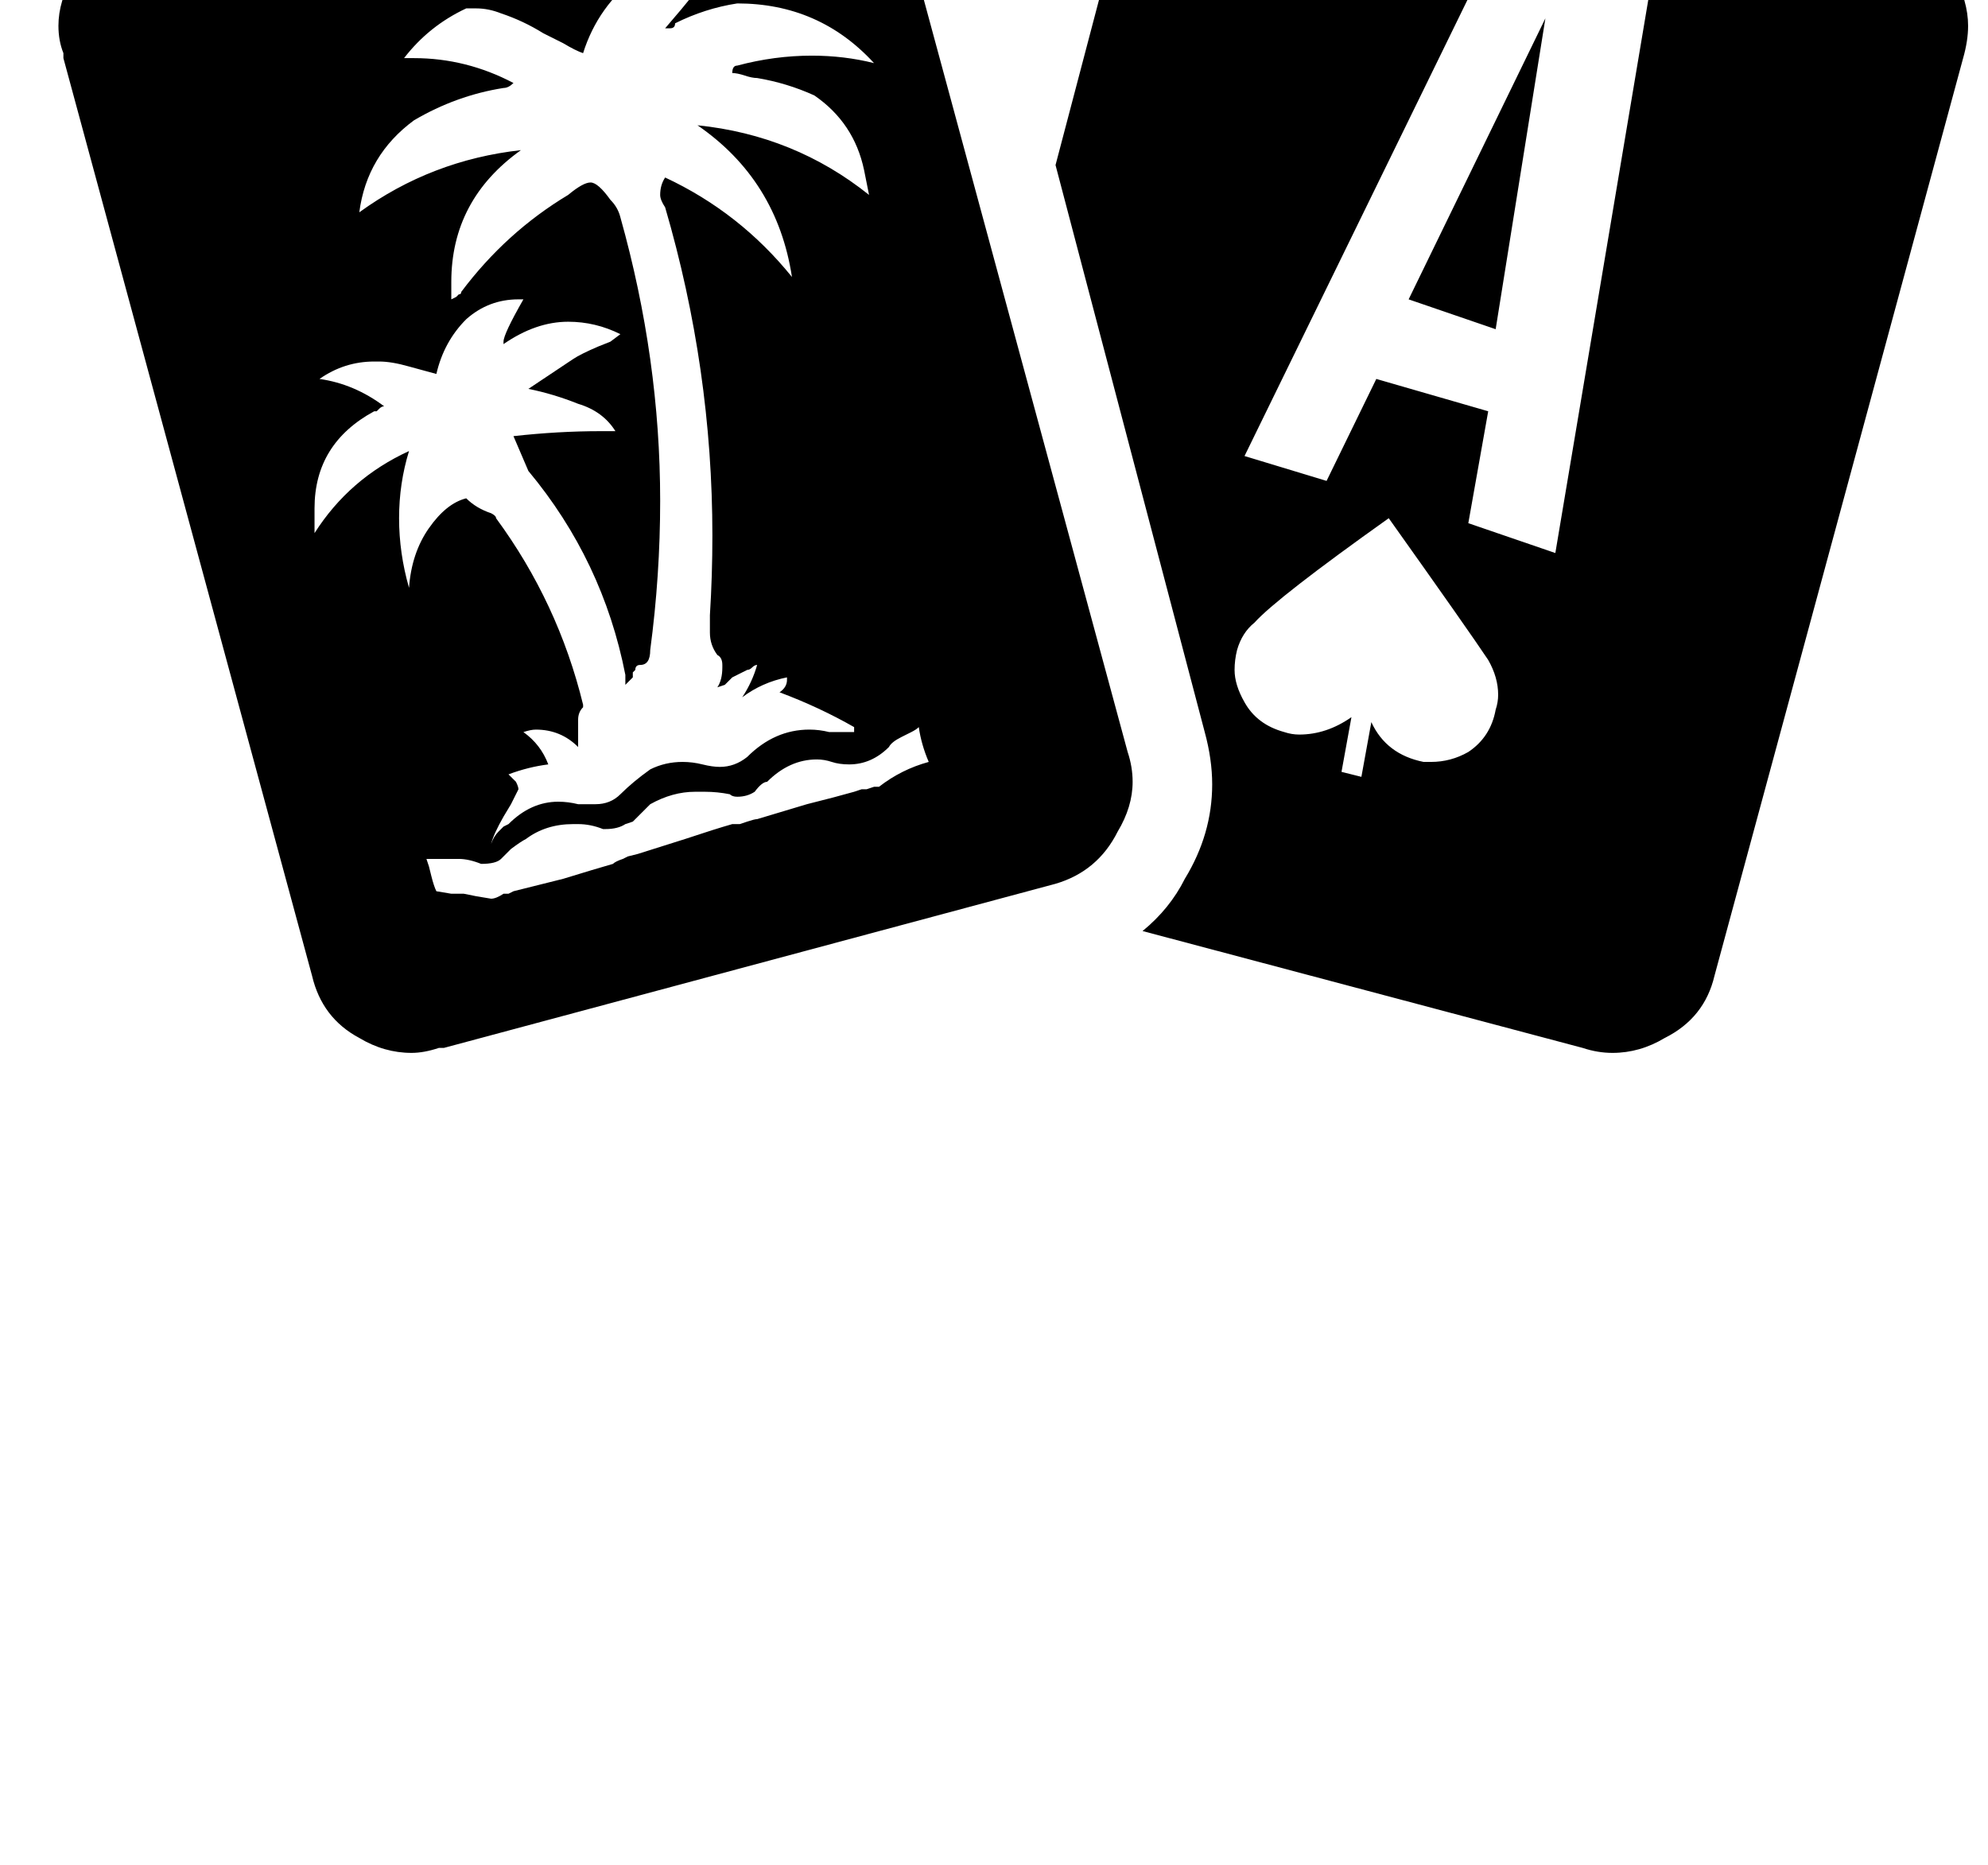 <?xml version="1.0" standalone="no"?>
<!DOCTYPE svg PUBLIC "-//W3C//DTD SVG 1.1//EN" "http://www.w3.org/Graphics/SVG/1.1/DTD/svg11.dtd" >
<svg xmlns="http://www.w3.org/2000/svg" xmlns:xlink="http://www.w3.org/1999/xlink" version="1.1" viewBox="-10 0 1066 1000">
   <path fill="currentColor"
d="M745.333 160.5l73.334 -150.667l-26.667 166.667zM878.667 -28.833l-76 -24l-145.334 297.333l44 13.333l26.667 -54.666l60 17.333l-10.667 60l46.667 16zM753.333 408.5h4q10.667 0 20 -5.333q12 -8 14.667 -22.667q1.333 -4 1.333 -8
q0 -9.333 -5.333 -18.667q-10.667 -16 -53.333 -76q-60 42.667 -72 56q-6.667 5.334 -9.334 14.667q-1.333 5.333 -1.333 10.667q0 8 5.333 17.333q6.667 12 21.334 16q4 1.333 8 1.333q14.666 0 28 -9.333l-5.334 29.333l10.667 2.667
l5.333 -29.333q8 17.333 28 21.333zM1001.33 -42.167v1.334q24 5.333 36 26.666q8 14.667 8 28q0 8 -2.666 17.334l-133.334 492q-5.333 22.666 -26.666 33.333q-13.334 8 -28 8q-8 0 -16 -2.667l-236 -62.666q14.666 -12 22.666 -28q14.667 -24 14.667 -50.667
q0 -13.333 -4 -28l-80 -304l46.667 -177.333q6.666 -22.667 26.666 -33.334q13.334 -8 29.334 -8q6.666 0 13.333 2.667zM488 408.5q-4 -9.333 -5.333 -18.667q-1.334 1.334 -4 2.667l-5.334 2.667q-5.333 2.666 -6.666 5.333
q-9.334 9.333 -21.334 9.333q-5.333 0 -9.333 -1.333t-8 -1.333q-14.667 0 -26.667 12q-2.666 0 -6.666 5.333q-4 2.667 -9.334 2.667q-2.666 0 -4 -1.334q-6.666 -1.333 -13.333 -1.333h-5.333q-12 0 -24 6.667
q-2.667 2.666 -6.667 6.666l-2.667 2.667l-4 1.333q-4 2.667 -10.666 2.667h-1.334q-6.666 -2.667 -13.333 -2.667h-2.667q-14.666 0 -25.333 8q-2.667 1.334 -8 5.334l-2.667 2.666l-2.666 2.667
q-2.667 2.667 -10.667 2.667q-6.667 -2.667 -12 -2.667h-17.333l1.333 4l1.333 5.333q1.334 5.334 2.667 8l8 1.334h6.667l6.666 1.333l8 1.333q2.667 0 6.667 -2.666h2.667l2.666 -1.334l26.667 -6.666
q17.333 -5.334 26.667 -8q1.333 -1.334 5.333 -2.667l2.667 -1.333l5.333 -1.334l25.333 -8q16 -5.333 25.334 -8h4l4 -1.333q4 -1.333 5.333 -1.333l13.333 -4l13.334 -4q16 -4 25.333 -6.667l4 -1.333h2.667l4 -1.334h2.666
q12 -9.333 26.667 -13.333zM220 283.167q9.333 -13.334 20 -16q5.333 5.333 13.333 8q2.667 1.333 2.667 2.666q33.333 45.334 46.667 100v1.334q-2.667 2.666 -2.667 6.666v14.667q-9.333 -9.333 -22.667 -9.333
q-2.666 0 -6.666 1.333q9.333 6.667 13.333 17.333q-10.667 1.334 -21.333 5.334l4 4q1.333 2.666 1.333 4l-4 8l-4 6.666q-5.333 9.334 -6.667 14.667q1.334 -4 4 -6.667l2.667 -2.666l2.667 -1.334q12 -12 26.666 -12
q5.334 0 10.667 1.334h9.333q8 0 13.334 -5.334q6.666 -6.666 16 -13.333q8 -4 17.333 -4q5.333 0 10.667 1.333q5.333 1.334 9.333 1.334q8 0 14.667 -5.334q14.666 -14.666 33.333 -14.666q5.333 0 10.667 1.333h13.333v-2.667
q-18.667 -10.666 -40 -18.666q4 -2.667 4 -6.667v-1.333q-13.333 2.666 -24 10.666q5.333 -8 8 -17.333q-1.333 0 -2.667 1.333q-1.333 1.334 -2.666 1.334q-2.667 1.333 -8 4l-4 4l-4 1.333q2.666 -4 2.666 -10.667v-1.333
q0 -4 -2.666 -5.333q-4 -5.334 -4 -12v-9.334q1.333 -21.333 1.333 -42.666q0 -89.334 -25.333 -176q-2.667 -4 -2.667 -6.667q0 -5.333 2.667 -9.333q40 18.666 68 53.333q-8 -52 -50.667 -81.333q52 5.333 92 37.333l-2.667 -13.333
q-5.333 -25.334 -26.666 -40q-14.667 -6.667 -30.667 -9.334q-2.667 0 -6.667 -1.333t-6.666 -1.333q0 -4 2.666 -4q20 -5.334 40 -5.334q17.334 0 33.334 4q-29.334 -32 -73.334 -32q-17.333 2.667 -33.333 10.667q0 2.667 -2.667 2.667
h-2.666q17.333 -20 33.333 -41.334h-4q-24 0 -44 13.334q-21.333 16 -29.333 41.333q-4 -1.333 -10.667 -5.333l-5.333 -2.667l-5.334 -2.667q-10.666 -6.666 -22.666 -10.666q-6.667 -2.667 -13.334 -2.667h-5.333q-20 9.333 -33.333 26.667
h5.333q28 0 53.333 13.333q-2.666 2.667 -5.333 2.667q-25.333 4 -48 17.333q-25.333 18.667 -29.333 49.333q38.666 -28 86.666 -33.333q-37.333 26.667 -37.333 70.667v9.333l2.667 -1.333l1.333 -1.334q1.333 0 1.333 -1.333
q24 -32 57.334 -52q8 -6.667 12 -6.667t10.666 9.334q4 4 5.334 9.333q21.333 76 21.333 152q0 40 -5.333 80q0 8 -5.334 8q-2.666 0 -2.666 2.667l-1.334 1.333v2.667l-4 4v-5.334q-12 -61.333 -52 -109.333q-4 -9.333 -8 -18.667
q24 -2.666 46.667 -2.666h8q-6.667 -10.667 -20 -14.667q-13.333 -5.333 -26.667 -8l24 -16q4 -2.667 13.334 -6.667l6.666 -2.666l5.334 -4q-13.334 -6.667 -28 -6.667q-17.334 0 -34.667 12v-1.333q0 -4 10.667 -22.667h-2.667
q-16 0 -28 10.667q-12 12 -16 29.333l-14.667 -4q-9.333 -2.667 -16 -2.667h-2.666q-16 0 -29.334 9.334q18.667 2.666 34.667 14.666q-1.333 0 -2.667 1.334l-1.333 1.333h-1.333q-32 17.333 -32 52v13.333q18.666 -29.333 50.666 -44
q-5.333 17.334 -5.333 36q0 18.667 5.333 37.334q1.334 -18.667 10.667 -32zM594.667 403.167q2.666 8 2.666 16q0 13.333 -8 26.666q-10.666 21.334 -33.333 28l-328 88h-2.667q-8 2.667 -14.666 2.667q-14.667 0 -28 -8q-20 -10.667 -25.334 -33.333
l-133.333 -492v-2.667q-2.667 -6.667 -2.667 -14.667q0 -13.333 8 -26.666q10.667 -20 33.334 -26.667l329.333 -88h1.333q8 -2.667 14.667 -2.667q14.667 0 28 8q20 10.667 25.333 33.334z" />
</svg>
